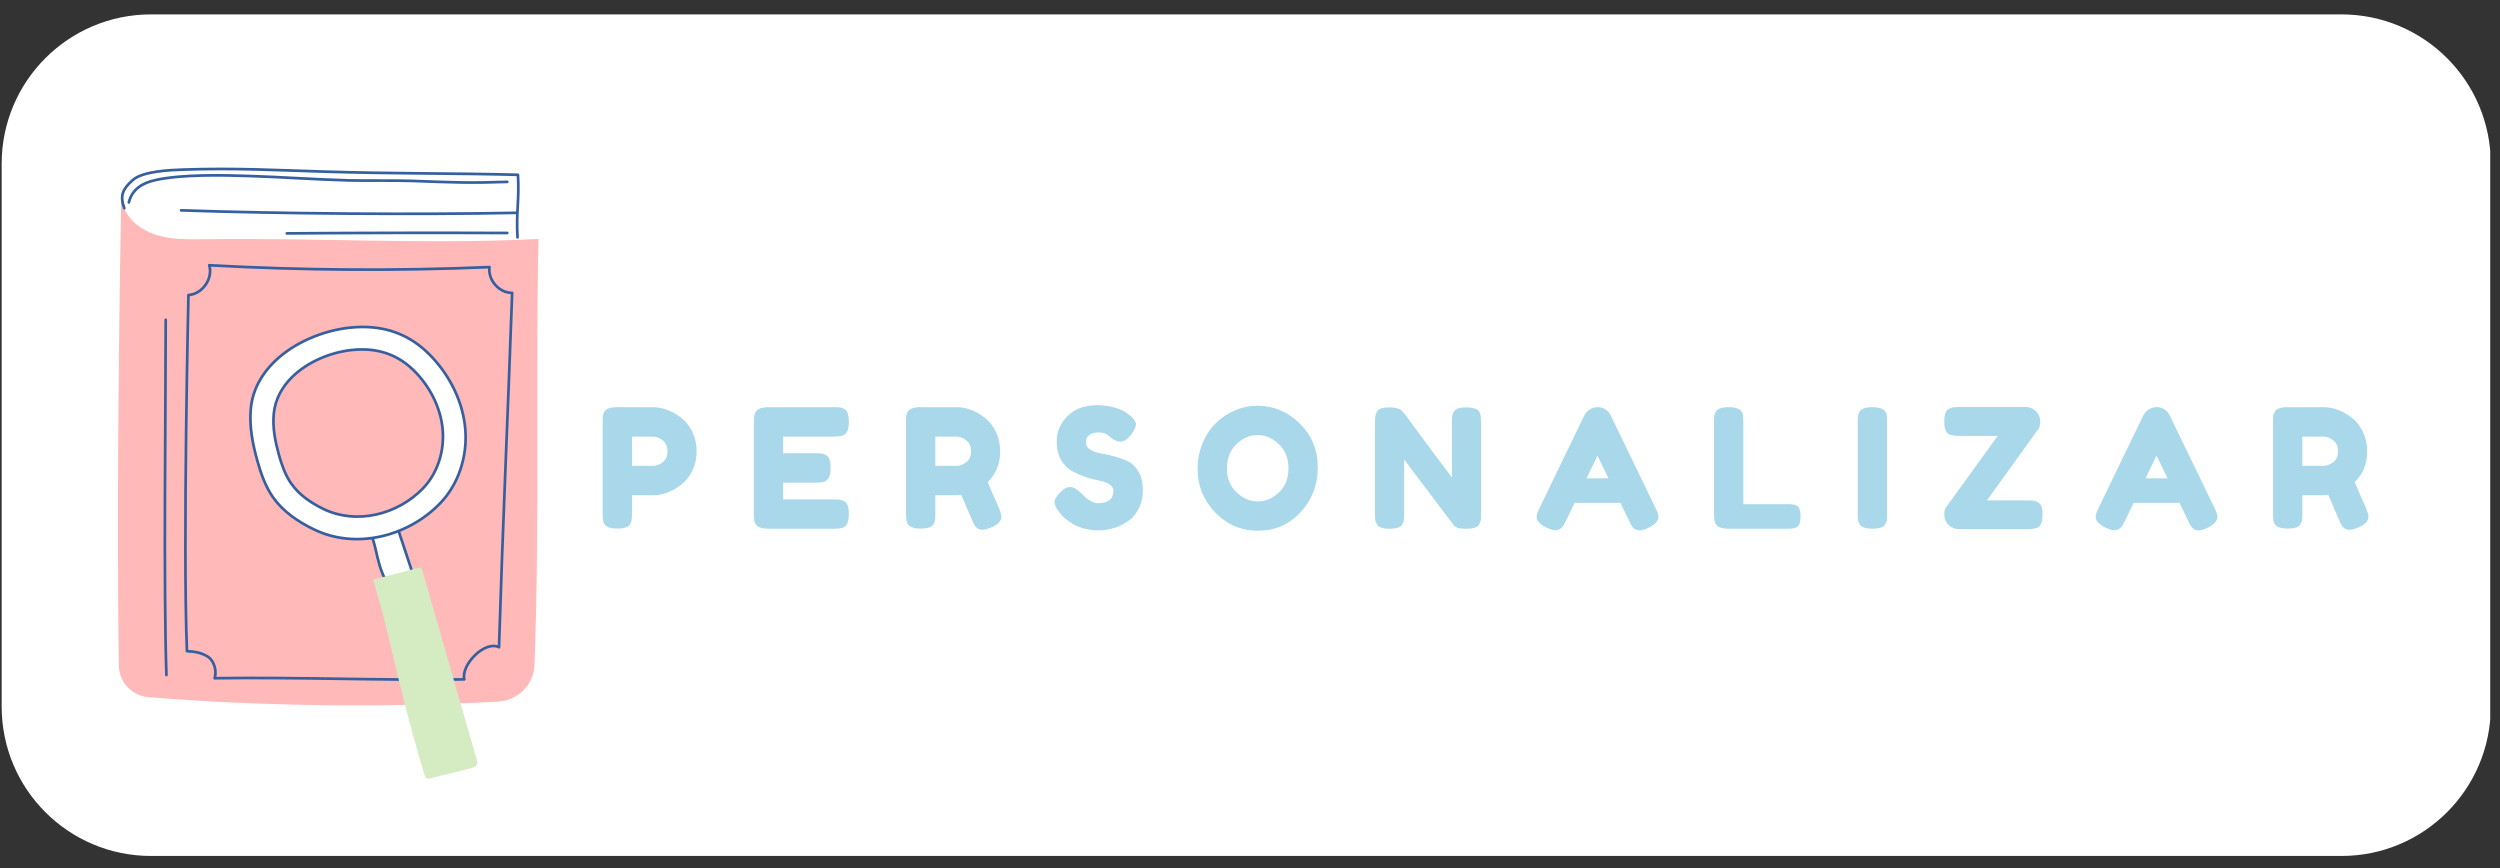 <svg xmlns="http://www.w3.org/2000/svg" xmlns:xlink="http://www.w3.org/1999/xlink" width="576" zoomAndPan="magnify" viewBox="0 0 432 150" height="200" preserveAspectRatio="xMidYMid meet" version="1.0"><rect x="0" y="0" width="432" height="150" fill="#333333" stroke="none"/><defs><clipPath id="9be4447ecb"><path d="M 0.289 2.488 L 430.594 2.488 L 430.594 147.91 L 0.289 147.91 Z M 0.289 2.488 " clip-rule="nonzero"/></clipPath><clipPath id="35933976b1"><path d="M 26.09 2.488 L 404.609 2.488 C 418.855 2.488 430.406 14.039 430.406 28.289 L 430.406 122.109 C 430.406 136.359 418.855 147.91 404.609 147.91 L 26.09 147.91 C 11.84 147.91 0.289 136.359 0.289 122.109 L 0.289 28.289 C 0.289 14.039 11.84 2.488 26.09 2.488 Z M 26.09 2.488 " clip-rule="nonzero"/></clipPath><clipPath id="03b54c6792"><path d="M 20.078 33.281 L 93.125 33.281 L 93.125 122 L 20.078 122 Z M 20.078 33.281 " clip-rule="nonzero"/></clipPath><clipPath id="1795d160cc"><path d="M 20.473 28.793 L 90 28.793 L 90 41.883 L 20.473 41.883 Z M 20.473 28.793 " clip-rule="nonzero"/></clipPath></defs><g clip-path="url(#9be4447ecb)"><g clip-path="url(#35933976b1)"><path fill="#ffffff" d="M 0.289 2.488 L 430.312 2.488 L 430.312 147.91 L 0.289 147.91 Z M 0.289 2.488 " fill-opacity="1" fill-rule="nonzero"/></g></g><g clip-path="url(#03b54c6792)"><path fill="#ffb9b9" d="M 20.93 33.379 C 20.879 35.621 22.078 37.711 23.895 39.031 C 27.375 41.559 31.594 41.375 35.645 41.328 C 55.715 41.09 73.77 42.273 93.059 41.285 C 92.535 62.258 93.266 91.469 92.355 114.945 C 92.227 118.363 89.418 121.074 86.004 121.25 C 65.875 122.277 45.77 122.074 25.672 120.473 C 22.801 120.246 20.574 117.875 20.531 114.992 C 20.195 90.102 20.477 60.715 20.949 33.98 Z M 20.93 33.379 " fill-opacity="1" fill-rule="nonzero"/></g><path stroke-linecap="round" transform="matrix(0.47, 0, 0, 0.47, -43.109, -18.542)" fill="none" stroke-linejoin="round" d="M 152.905 287.617 C 151.815 254.85 152.647 190.796 152.647 157.03 " stroke="#365fa0" stroke-width="1" stroke-opacity="1" stroke-miterlimit="10"/><g clip-path="url(#1795d160cc)"><path stroke-linecap="round" transform="matrix(0.47, 0, 0, 0.47, -43.109, -18.542)" fill="none" stroke-linejoin="round" d="M 137.424 116.018 C 135.702 111.368 136.825 108.931 140.527 105.653 C 144.245 102.359 154.286 101.968 159.244 101.802 C 177.969 101.153 193.858 102.035 210.862 102.55 C 237.54 103.366 258.645 103.091 282.153 103.723 C 282.702 112.916 281.438 117.541 281.987 126.725 " stroke="#365fa0" stroke-width="1" stroke-opacity="1" stroke-miterlimit="10"/></g><path stroke-linecap="round" transform="matrix(0.47, 0, 0, 0.47, -43.109, -18.542)" fill="none" stroke-linejoin="round" d="M 197.161 125.261 C 224.18 125.053 251.199 125.003 278.218 125.111 " stroke="#365fa0" stroke-width="1" stroke-opacity="1" stroke-miterlimit="10"/><path stroke-linecap="round" transform="matrix(0.47, 0, 0, 0.47, -43.109, -18.542)" fill="none" stroke-linejoin="round" d="M 281.579 117.699 C 245.875 118.431 193.983 118.04 158.304 116.784 " stroke="#365fa0" stroke-width="1" stroke-opacity="1" stroke-miterlimit="10"/><path stroke-linecap="round" transform="matrix(0.47, 0, 0, 0.47, -43.109, -18.542)" fill="none" stroke-linejoin="round" d="M 161.008 147.913 C 166.124 147.621 170.125 141.865 168.652 136.973 C 202.959 138.87 237.357 139.103 271.688 137.656 C 271.023 142.381 275.249 147.189 280.024 147.131 C 278.535 189.539 276.488 234.511 275.182 277.419 C 270.016 274.748 261.123 283.924 262.421 289.231 C 231.817 289.672 201.237 288.358 170.641 288.807 C 171.514 286.095 170.433 282.21 167.97 280.779 C 165.508 279.349 163.287 278.991 160.45 278.866 C 158.903 239.294 161.008 147.913 161.008 147.913 Z M 161.008 147.913 " stroke="#365fa0" stroke-width="1" stroke-opacity="1" stroke-miterlimit="10"/><path stroke-linecap="round" transform="matrix(0.47, 0, 0, 0.47, -43.109, -18.542)" fill="none" stroke-linejoin="round" d="M 139.096 113.864 C 140.319 108.956 144.096 106.668 149.053 105.612 C 158.928 103.49 173.694 103.832 183.793 104.173 C 196.212 104.589 207.526 105.437 219.954 105.778 C 226.285 105.944 236.941 105.737 243.271 105.969 C 258.986 106.543 264.559 106.793 278.218 106.319 " stroke="#365fa0" stroke-width="1" stroke-opacity="1" stroke-miterlimit="10"/><path stroke-linecap="round" transform="matrix(0.47, 0, 0, 0.47, -43.109, -18.542)" fill-opacity="1" fill="#ffffff" fill-rule="nonzero" stroke-linejoin="round" d="M 228.506 236.765 C 230.186 241.349 230.644 247.687 233.464 252.637 C 236.733 251.664 240.002 250.674 243.263 249.709 C 241.566 244.601 239.869 239.502 238.18 234.386 C 238.081 234.078 237.041 233.928 236.841 234.303 Z M 228.506 236.765 " stroke="#365fa0" stroke-width="1" stroke-opacity="1" stroke-miterlimit="10"/><path fill="#d5ecc2" d="M 64.496 100.145 C 65.48 103.621 66.469 107.102 67.277 110.629 C 69.117 118.59 71.219 126.875 73.352 133.891 C 73.426 134.117 73.523 134.355 73.746 134.469 C 73.973 134.586 74.266 134.52 74.527 134.461 C 77.246 133.773 78.668 133.426 81.379 132.742 C 81.777 132.641 82.23 132.504 82.41 132.148 C 82.543 131.875 82.469 131.566 82.391 131.281 C 79.246 120.34 76.207 109.871 73.074 98.906 C 72.98 98.582 72.875 98.184 72.52 98.109 C 72.348 98.074 72.176 98.125 72.012 98.176 C 71.477 98.336 70.938 98.492 70.395 98.641 Z M 64.496 100.145 " fill-opacity="1" fill-rule="nonzero"/><path stroke-linecap="round" transform="matrix(0.47, 0, 0, 0.47, -43.109, -18.542)" fill-opacity="1" fill="#ffffff" fill-rule="nonzero" stroke-linejoin="round" d="M 262.796 197.301 C 261.98 187.41 257.355 178.026 250.575 170.772 C 242.298 161.88 232.183 158.644 220.187 159.933 C 210.521 160.99 199.756 165.357 192.461 172.561 C 187.835 177.12 184.616 182.818 183.951 189.539 C 183.302 196.011 184.574 202.533 186.321 208.789 C 187.644 213.531 189.275 218.264 192.103 222.29 C 195.796 227.556 201.328 231.283 207.118 234.086 C 222.599 241.606 241.683 236.682 253.437 224.595 C 260.366 217.499 263.602 207.183 262.796 197.301 Z M 247.14 219.096 C 237.881 228.629 222.841 232.497 210.645 226.583 C 206.087 224.37 201.736 221.425 198.824 217.282 C 196.587 214.113 195.306 210.378 194.257 206.651 C 192.885 201.71 191.878 196.585 192.386 191.478 C 192.918 186.187 195.455 181.687 199.091 178.101 C 204.831 172.42 213.307 168.984 220.927 168.152 C 230.369 167.12 238.347 169.683 244.869 176.679 C 250.201 182.402 253.845 189.789 254.493 197.575 C 255.126 205.378 252.588 213.497 247.14 219.096 Z M 247.14 219.096 " stroke="#365fa0" stroke-width="1" stroke-opacity="1" stroke-miterlimit="10"/><path fill="#a8d8ea" d="M 119.629 74.605 C 120.125 75.621 120.375 76.754 120.375 77.996 C 120.375 79.23 120.125 80.352 119.629 81.355 C 119.129 82.355 118.492 83.148 117.715 83.746 C 116.133 84.973 114.488 85.586 112.785 85.586 L 109.203 85.586 L 109.203 88.812 C 109.203 89.25 109.188 89.582 109.156 89.812 C 109.125 90.031 109.035 90.281 108.887 90.559 C 108.617 91.078 107.875 91.336 106.66 91.336 C 105.316 91.336 104.531 90.984 104.301 90.273 C 104.191 89.957 104.137 89.461 104.137 88.781 L 104.137 72.887 C 104.137 72.449 104.145 72.121 104.168 71.902 C 104.195 71.684 104.289 71.43 104.449 71.141 C 104.719 70.625 105.461 70.363 106.676 70.363 L 112.816 70.363 C 114.496 70.363 116.133 70.977 117.715 72.199 C 118.492 72.789 119.129 73.59 119.629 74.605 Z M 112.816 80.504 C 113.383 80.504 113.945 80.297 114.504 79.879 C 115.059 79.461 115.34 78.832 115.34 77.996 C 115.34 77.152 115.059 76.512 114.504 76.086 C 113.945 75.66 113.371 75.441 112.785 75.441 L 109.203 75.441 L 109.203 80.504 Z M 112.816 80.504 " fill-opacity="1" fill-rule="nonzero"/><path fill="#a8d8ea" d="M 135.328 86.301 L 144.156 86.301 C 144.59 86.301 144.922 86.316 145.141 86.348 C 145.355 86.367 145.609 86.457 145.902 86.613 C 146.418 86.875 146.68 87.617 146.68 88.84 C 146.68 90.176 146.324 90.957 145.617 91.188 C 145.289 91.305 144.789 91.363 144.125 91.363 L 132.789 91.363 C 131.441 91.363 130.656 91.004 130.426 90.273 C 130.316 89.969 130.262 89.48 130.262 88.812 L 130.262 72.887 C 130.262 71.914 130.441 71.25 130.801 70.902 C 131.168 70.543 131.855 70.363 132.863 70.363 L 144.156 70.363 C 144.59 70.363 144.922 70.379 145.141 70.406 C 145.355 70.438 145.609 70.527 145.902 70.676 C 146.418 70.945 146.68 71.691 146.68 72.918 C 146.68 74.254 146.324 75.035 145.617 75.262 C 145.289 75.383 144.789 75.441 144.125 75.441 L 135.328 75.441 L 135.328 78.324 L 141.004 78.324 C 141.441 78.324 141.77 78.34 141.988 78.371 C 142.207 78.398 142.461 78.488 142.75 78.637 C 143.266 78.906 143.527 79.652 143.527 80.879 C 143.527 82.215 143.16 82.996 142.438 83.223 C 142.109 83.344 141.609 83.402 140.941 83.402 L 135.328 83.402 Z M 135.328 86.301 " fill-opacity="1" fill-rule="nonzero"/><path fill="#a8d8ea" d="M 172.633 87.809 C 172.91 88.496 173.051 88.996 173.051 89.305 C 173.051 90.031 172.461 90.645 171.289 91.141 C 170.668 91.41 170.172 91.543 169.797 91.543 C 169.426 91.543 169.121 91.453 168.883 91.277 C 168.645 91.09 168.469 90.898 168.359 90.707 C 168.172 90.344 167.426 88.613 166.121 85.523 L 165.238 85.586 L 161.625 85.586 L 161.625 88.812 C 161.625 89.25 161.609 89.582 161.578 89.812 C 161.551 90.031 161.461 90.281 161.312 90.559 C 161.043 91.078 160.297 91.336 159.086 91.336 C 157.742 91.336 156.953 90.984 156.727 90.273 C 156.613 89.957 156.562 89.461 156.562 88.781 L 156.562 72.887 C 156.562 72.449 156.566 72.121 156.59 71.902 C 156.621 71.684 156.715 71.43 156.875 71.141 C 157.145 70.625 157.883 70.363 159.102 70.363 L 165.301 70.363 C 166.973 70.363 168.605 70.977 170.199 72.199 C 170.953 72.789 171.582 73.59 172.082 74.605 C 172.578 75.621 172.828 76.75 172.828 77.98 C 172.828 80.145 172.109 81.922 170.676 83.312 C 171.094 84.328 171.746 85.832 172.633 87.809 Z M 161.625 80.504 L 165.301 80.504 C 165.844 80.504 166.398 80.297 166.957 79.879 C 167.512 79.461 167.793 78.832 167.793 77.996 C 167.793 77.152 167.512 76.512 166.957 76.086 C 166.398 75.66 165.824 75.441 165.238 75.441 L 161.625 75.441 Z M 161.625 80.504 " fill-opacity="1" fill-rule="nonzero"/><path fill="#a8d8ea" d="M 182.973 88.406 C 182.473 87.801 182.223 87.254 182.223 86.766 C 182.223 86.277 182.633 85.637 183.449 84.836 C 183.926 84.383 184.434 84.148 184.973 84.148 C 185.512 84.148 186.258 84.629 187.215 85.586 C 187.484 85.906 187.859 86.211 188.348 86.512 C 188.844 86.809 189.305 86.957 189.723 86.957 C 191.504 86.957 192.398 86.234 192.398 84.777 C 192.398 84.34 192.152 83.973 191.664 83.672 C 191.176 83.375 190.566 83.16 189.844 83.031 C 189.113 82.891 188.328 82.68 187.484 82.387 C 186.645 82.09 185.863 81.742 185.137 81.344 C 184.422 80.934 183.816 80.297 183.328 79.43 C 182.84 78.562 182.598 77.52 182.598 76.293 C 182.598 74.613 183.219 73.148 184.465 71.902 C 185.719 70.648 187.426 70.02 189.59 70.02 C 190.73 70.02 191.777 70.168 192.727 70.469 C 193.672 70.766 194.324 71.066 194.684 71.363 L 195.398 71.918 C 195.996 72.465 196.297 72.934 196.297 73.32 C 196.297 73.703 196.062 74.223 195.609 74.891 C 194.953 75.844 194.277 76.324 193.594 76.324 C 193.191 76.324 192.699 76.137 192.113 75.754 C 192.055 75.719 191.938 75.621 191.77 75.473 C 191.609 75.316 191.465 75.188 191.336 75.098 C 190.938 74.852 190.426 74.727 189.797 74.727 C 189.18 74.727 188.664 74.875 188.246 75.172 C 187.832 75.465 187.633 75.871 187.633 76.398 C 187.633 76.93 187.875 77.355 188.363 77.684 C 188.848 78.004 189.457 78.219 190.188 78.34 C 190.91 78.453 191.703 78.625 192.562 78.863 C 193.426 79.102 194.219 79.395 194.938 79.742 C 195.66 80.082 196.27 80.68 196.758 81.535 C 197.246 82.383 197.492 83.43 197.492 84.672 C 197.492 85.91 197.242 87 196.742 87.945 C 196.254 88.895 195.609 89.625 194.801 90.141 C 193.258 91.148 191.605 91.648 189.844 91.648 C 188.945 91.648 188.094 91.535 187.289 91.32 C 186.488 91.105 185.844 90.828 185.348 90.5 C 184.332 89.895 183.621 89.305 183.227 88.734 Z M 182.973 88.406 " fill-opacity="1" fill-rule="nonzero"/><path fill="#a8d8ea" d="M 217.238 70.109 C 220.055 70.109 222.504 71.133 224.586 73.172 C 226.668 75.215 227.711 77.75 227.711 80.773 C 227.711 83.805 226.715 86.383 224.738 88.512 C 222.754 90.645 220.309 91.707 217.402 91.707 C 214.492 91.707 212.027 90.66 209.992 88.559 C 207.961 86.457 206.945 83.957 206.945 81.059 C 206.945 79.469 207.23 77.977 207.797 76.594 C 208.375 75.211 209.141 74.051 210.098 73.113 C 211.055 72.18 212.148 71.445 213.387 70.914 C 214.629 70.379 215.914 70.109 217.238 70.109 Z M 212.012 80.91 C 212.012 82.613 212.555 83.996 213.652 85.062 C 214.758 86.117 215.988 86.645 217.344 86.645 C 218.695 86.645 219.918 86.129 221.004 85.09 C 222.098 84.059 222.645 82.672 222.645 80.938 C 222.645 79.199 222.094 77.801 220.988 76.758 C 219.891 75.703 218.664 75.172 217.312 75.172 C 215.957 75.172 214.734 75.707 213.641 76.77 C 212.551 77.828 212.012 79.207 212.012 80.91 Z M 212.012 80.91 " fill-opacity="1" fill-rule="nonzero"/><path fill="#a8d8ea" d="M 251.164 71.246 C 251.344 70.91 251.613 70.684 251.973 70.57 C 252.336 70.453 252.793 70.395 253.332 70.395 C 253.875 70.395 254.316 70.445 254.645 70.543 C 254.98 70.633 255.23 70.746 255.391 70.887 C 255.559 71.016 255.684 71.215 255.766 71.484 C 255.875 71.793 255.93 72.281 255.93 72.945 L 255.93 88.84 C 255.93 89.301 255.914 89.633 255.887 89.84 C 255.855 90.051 255.766 90.301 255.617 90.59 C 255.348 91.105 254.605 91.363 253.391 91.363 C 252.645 91.363 252.125 91.312 251.836 91.199 C 251.547 91.082 251.309 90.898 251.121 90.648 C 246.816 84.922 243.988 81.18 242.637 79.414 L 242.637 88.84 C 242.637 89.301 242.621 89.633 242.59 89.84 C 242.57 90.051 242.48 90.301 242.32 90.59 C 242.055 91.105 241.309 91.363 240.098 91.363 C 238.91 91.363 238.184 91.105 237.914 90.59 C 237.754 90.301 237.66 90.043 237.633 89.812 C 237.609 89.582 237.602 89.25 237.602 88.812 L 237.602 72.828 C 237.602 72.102 237.691 71.574 237.871 71.246 C 238.051 70.91 238.32 70.684 238.676 70.57 C 239.043 70.453 239.512 70.395 240.082 70.395 C 240.656 70.395 241.113 70.449 241.441 70.559 C 241.777 70.656 242.016 70.777 242.156 70.914 C 242.227 70.969 242.445 71.211 242.816 71.648 C 246.836 77.137 249.527 80.754 250.895 82.508 L 250.895 72.828 C 250.895 72.102 250.984 71.574 251.164 71.246 Z M 251.164 71.246 " fill-opacity="1" fill-rule="nonzero"/><path fill="#a8d8ea" d="M 278.363 71.855 L 286.102 87.84 C 286.418 88.488 286.578 88.977 286.578 89.305 C 286.578 89.992 286.023 90.613 284.918 91.172 C 284.27 91.488 283.758 91.648 283.383 91.648 C 283.012 91.648 282.711 91.562 282.469 91.395 C 282.23 91.227 282.055 91.047 281.945 90.855 C 281.848 90.66 281.699 90.371 281.516 89.992 L 280.02 86.898 L 272.09 86.898 L 270.594 89.992 C 270.406 90.371 270.254 90.648 270.148 90.828 C 270.047 91 269.879 91.172 269.641 91.352 C 269.398 91.531 269.09 91.617 268.711 91.617 C 268.344 91.617 267.836 91.457 267.188 91.141 C 266.082 90.602 265.531 89.992 265.531 89.305 C 265.531 88.977 265.688 88.488 266.008 87.84 L 273.746 71.828 C 273.957 71.391 274.273 71.035 274.703 70.766 C 275.141 70.496 275.598 70.363 276.078 70.363 C 277.102 70.363 277.863 70.863 278.363 71.855 Z M 276.047 78.727 L 274.148 82.656 L 277.957 82.656 Z M 276.047 78.727 " fill-opacity="1" fill-rule="nonzero"/><path fill="#a8d8ea" d="M 301.246 87.121 L 309.043 87.121 C 309.672 87.121 310.129 87.199 310.418 87.348 C 310.707 87.488 310.898 87.711 310.984 88.02 C 311.082 88.316 311.137 88.723 311.137 89.23 C 311.137 89.738 311.082 90.148 310.984 90.453 C 310.898 90.754 310.734 90.961 310.508 91.082 C 310.137 91.273 309.641 91.363 309.016 91.363 L 298.707 91.363 C 297.363 91.363 296.574 91.004 296.348 90.273 C 296.234 89.969 296.184 89.48 296.184 88.812 L 296.184 72.887 C 296.184 72.449 296.191 72.121 296.215 71.902 C 296.242 71.684 296.336 71.43 296.496 71.141 C 296.766 70.625 297.504 70.363 298.723 70.363 C 300.066 70.363 300.863 70.719 301.113 71.422 C 301.203 71.754 301.246 72.254 301.246 72.918 Z M 301.246 87.121 " fill-opacity="1" fill-rule="nonzero"/><path fill="#a8d8ea" d="M 321.02 72.887 C 321.02 72.449 321.027 72.121 321.051 71.902 C 321.078 71.684 321.172 71.43 321.332 71.141 C 321.602 70.625 322.344 70.363 323.559 70.363 C 324.902 70.363 325.699 70.719 325.949 71.422 C 326.039 71.754 326.082 72.254 326.082 72.918 L 326.082 88.84 C 326.082 89.301 326.07 89.633 326.039 89.84 C 326.008 90.051 325.918 90.301 325.77 90.59 C 325.5 91.105 324.758 91.363 323.543 91.363 C 322.199 91.363 321.41 91.004 321.184 90.273 C 321.07 89.969 321.02 89.48 321.02 88.812 Z M 321.02 72.887 " fill-opacity="1" fill-rule="nonzero"/><path fill="#a8d8ea" d="M 350.461 86.465 C 351.207 86.465 351.746 86.555 352.074 86.734 C 352.41 86.914 352.641 87.18 352.762 87.527 C 352.887 87.879 352.957 88.316 352.957 88.855 C 352.957 89.387 352.902 89.812 352.805 90.141 C 352.715 90.461 352.602 90.707 352.461 90.887 C 352.332 91.059 352.133 91.18 351.863 91.246 C 351.566 91.363 351.082 91.426 350.414 91.426 L 338.496 91.426 C 338.055 91.426 337.633 91.312 337.227 91.082 C 336.391 90.602 335.973 89.848 335.973 88.812 C 335.973 88.312 336.082 87.914 336.316 87.617 L 345.203 75.324 L 338.602 75.324 C 338.141 75.324 337.801 75.309 337.586 75.277 C 337.363 75.246 337.105 75.168 336.809 75.039 C 336.246 74.77 335.973 74.051 335.973 72.887 C 335.973 71.664 336.23 70.914 336.75 70.648 C 337.035 70.496 337.289 70.406 337.512 70.379 C 337.727 70.348 338.066 70.332 338.527 70.332 L 350.043 70.332 C 350.48 70.332 350.898 70.449 351.297 70.676 C 351.691 70.91 352.004 71.215 352.223 71.602 C 352.441 71.984 352.551 72.434 352.551 72.945 C 352.551 73.465 352.438 73.875 352.207 74.172 L 343.336 86.465 Z M 350.461 86.465 " fill-opacity="1" fill-rule="nonzero"/><path fill="#a8d8ea" d="M 374.961 71.855 L 382.695 87.84 C 383.016 88.488 383.176 88.977 383.176 89.305 C 383.176 89.992 382.621 90.613 381.516 91.172 C 380.867 91.488 380.355 91.648 379.977 91.648 C 379.609 91.648 379.305 91.562 379.066 91.395 C 378.828 91.227 378.652 91.047 378.543 90.855 C 378.445 90.66 378.297 90.371 378.109 89.992 L 376.617 86.898 L 368.688 86.898 L 367.191 89.992 C 367 90.371 366.852 90.648 366.742 90.828 C 366.645 91 366.477 91.172 366.234 91.352 C 365.996 91.531 365.688 91.617 365.309 91.617 C 364.941 91.617 364.434 91.457 363.785 91.141 C 362.68 90.602 362.129 89.992 362.129 89.305 C 362.129 88.977 362.285 88.488 362.605 87.84 L 370.344 71.828 C 370.555 71.391 370.871 71.035 371.301 70.766 C 371.738 70.496 372.195 70.363 372.676 70.363 C 373.699 70.363 374.461 70.863 374.961 71.855 Z M 372.645 78.727 L 370.746 82.656 L 374.555 82.656 Z M 372.645 78.727 " fill-opacity="1" fill-rule="nonzero"/><path fill="#a8d8ea" d="M 408.852 87.809 C 409.129 88.496 409.27 88.996 409.27 89.305 C 409.27 90.031 408.68 90.645 407.508 91.141 C 406.891 91.41 406.391 91.543 406.016 91.543 C 405.645 91.543 405.344 91.453 405.105 91.277 C 404.863 91.09 404.688 90.898 404.582 90.707 C 404.391 90.344 403.645 88.613 402.34 85.523 L 401.461 85.586 L 397.844 85.586 L 397.844 88.812 C 397.844 89.25 397.828 89.582 397.801 89.812 C 397.77 90.031 397.68 90.281 397.531 90.559 C 397.262 91.078 396.52 91.336 395.305 91.336 C 393.961 91.336 393.172 90.984 392.945 90.273 C 392.832 89.957 392.781 89.461 392.781 88.781 L 392.781 72.887 C 392.781 72.449 392.789 72.121 392.809 71.902 C 392.84 71.684 392.934 71.43 393.094 71.141 C 393.363 70.625 394.102 70.363 395.32 70.363 L 401.52 70.363 C 403.191 70.363 404.824 70.977 406.418 72.199 C 407.172 72.789 407.801 73.59 408.301 74.605 C 408.797 75.621 409.047 76.75 409.047 77.98 C 409.047 80.145 408.332 81.922 406.895 83.312 C 407.316 84.328 407.965 85.832 408.852 87.809 Z M 397.844 80.504 L 401.52 80.504 C 402.062 80.504 402.617 80.297 403.176 79.879 C 403.734 79.461 404.012 78.832 404.012 77.996 C 404.012 77.152 403.734 76.512 403.176 76.086 C 402.617 75.66 402.047 75.441 401.461 75.441 L 397.844 75.441 Z M 397.844 80.504 " fill-opacity="1" fill-rule="nonzero"/></svg>